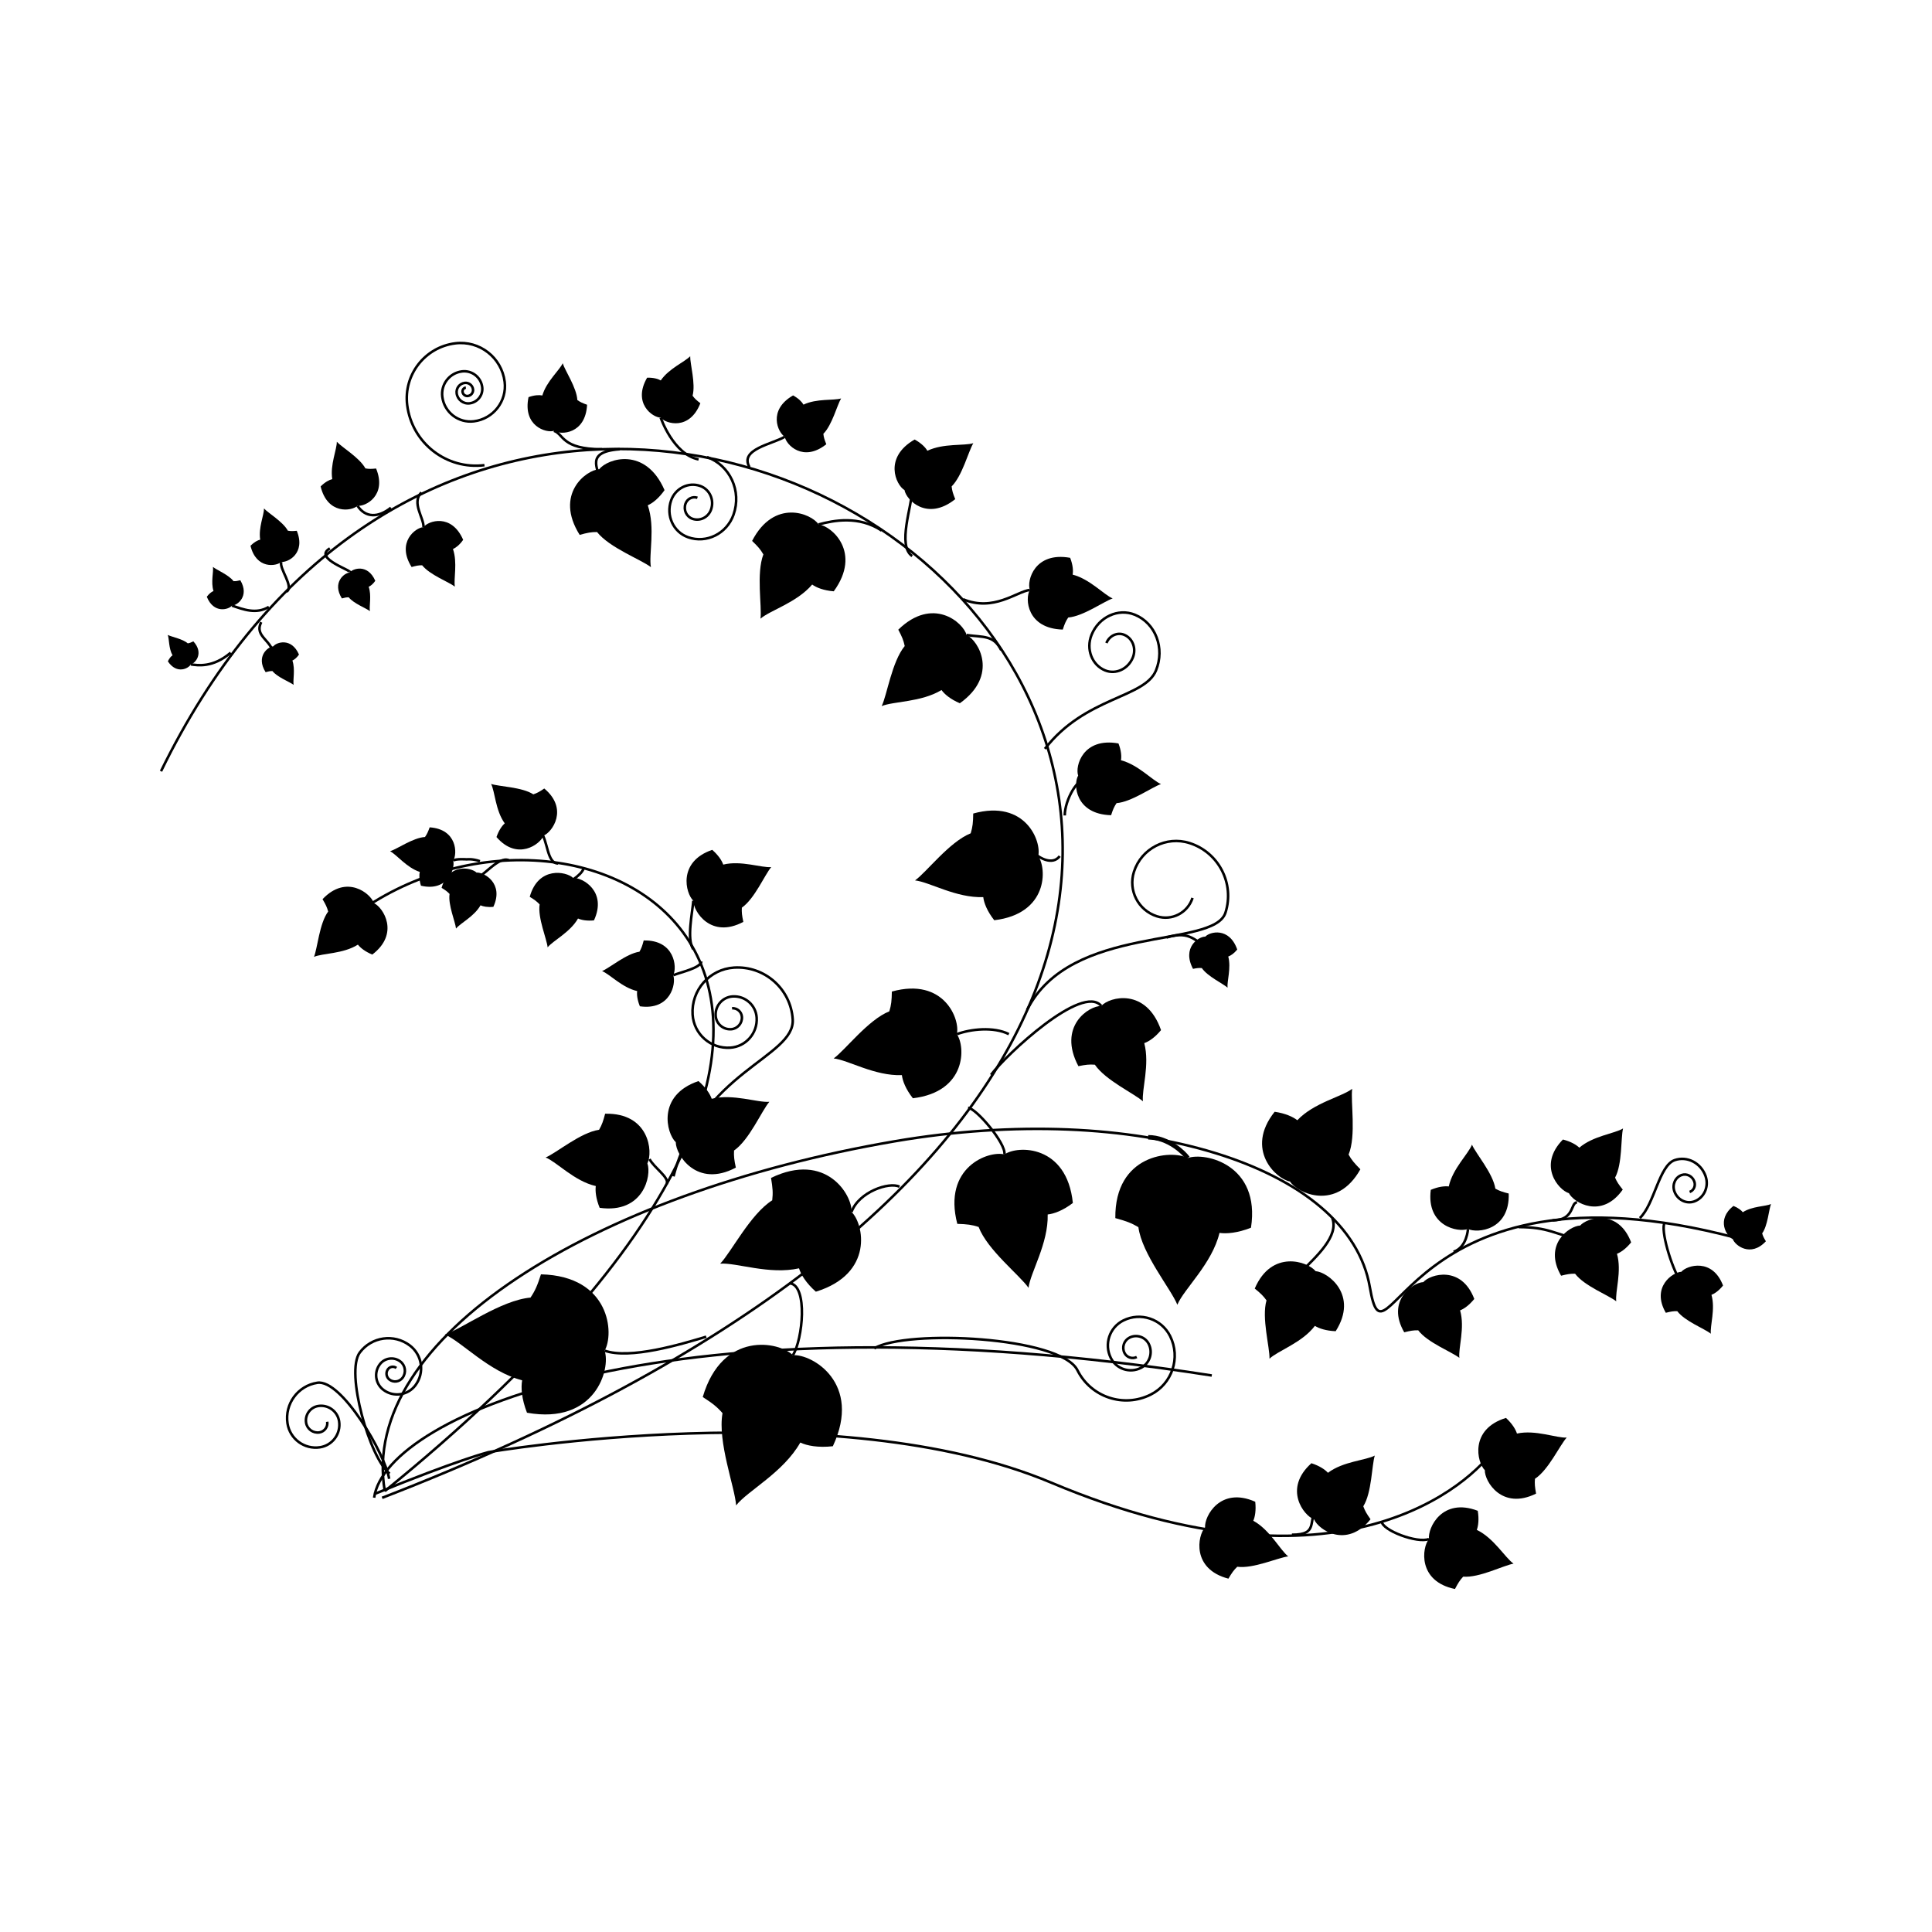 <svg:svg xmlns:dc="http://purl.org/dc/elements/1.1/" xmlns:ns2="http://web.resource.org/cc/" xmlns:rdf="http://www.w3.org/1999/02/22-rdf-syntax-ns#" xmlns:svg="http://www.w3.org/2000/svg" enable-background="new 0 0 360.254 277.729" height="430.198" id="Layer_1" version="1.1" viewBox="-35.596 -76.09 430.198 430.198" width="430.198" x="0px" y="0px" xml:space="preserve">
<svg:path d="m51.166 252.04c-4.38-3.293-9.938-22.594-6.645-26.974 2.634-3.505 7.611-4.21 11.115-1.575 2.804 2.106 3.368 6.089 1.26 8.892-1.686 2.242-4.87 2.694-7.113 1.008-1.794-1.349-2.156-3.896-0.806-5.69 1.078-1.436 3.117-1.725 4.552-0.646 1.148 0.863 1.379 2.493 0.516 3.642-0.69 0.92-1.995 1.104-2.913 0.413-0.735-0.553-0.883-1.596-0.331-2.331 0.442-0.587 1.277-0.706 1.864-0.265" fill="none" stroke="#000000" stroke-miterlimit="10" stroke-width=".566" />
<svg:g fill="none" stroke="#000000" stroke-miterlimit="10" stroke-width=".566">
	<svg:path d="m47.712 257.4c2.542-18.645 67.024-45.852 186.52-27.207" />
	<svg:path d="m159.07 224.15c7.208-4.28 41.5-2.624 45.25 4.873 2.999 5.998 10.292 8.43 16.29 5.431 4.798-2.399 6.744-8.234 4.344-13.032-1.919-3.839-6.587-5.395-10.426-3.476-3.071 1.536-4.316 5.27-2.78 8.341 1.229 2.457 4.216 3.453 6.672 2.225 1.965-0.983 2.762-3.373 1.78-5.338-0.787-1.573-2.698-2.21-4.271-1.424-1.258 0.629-1.767 2.158-1.138 3.416 0.503 1.007 1.727 1.414 2.733 0.911" />
</svg:g>
<svg:path d="m51.054 253.2c-0.829-5.417-10.568-22.217-15.984-21.389-4.333 0.663-7.309 4.714-6.646 9.048 0.531 3.467 3.771 5.847 7.237 5.316 2.774-0.425 4.678-3.018 4.254-5.79-0.339-2.219-2.414-3.743-4.632-3.403-1.774 0.272-2.993 1.931-2.723 3.706 0.218 1.42 1.545 2.395 2.965 2.178 1.136-0.174 1.917-1.235 1.742-2.372" fill="none" stroke="#000000" stroke-miterlimit="10" stroke-width=".566" />
<svg:g>
	<svg:g>
		<svg:path d="m99.03 224.66c2.177-3.671 1.317-16.616-14.171-16.996-0.79 2.458-1.266 3.595-2.329 5.18-6.532 0.569-15.217 6.917-19.066 8.225v0.001c3.777 1.605 9.757 8.261 17.205 10.197-0.291 1.604-0.127 4.124 1.078 7.215 15.251 2.725 18.682-9.787 17.283-13.819z" />
	</svg:g>
	<svg:g>
		<svg:path d="m140.96 225.68c-2.986-3.05-15.715-5.56-20.077 9.308 2.171 1.397 3.146 2.15 4.403 3.586-1.135 6.458 2.758 16.486 3.029 20.542h0.001c2.525-3.234 10.498-7.295 14.29-13.992 1.475 0.694 3.951 1.188 7.249 0.82 6.58-14.04-4.63-20.58-8.89-20.27z" />
	</svg:g>
	<svg:g>
		<svg:path d="m154.01 193.77c0.222-3.745-5.664-13.517-17.921-7.574 0.373 2.239 0.459 3.319 0.266 4.985-4.875 3.076-9.106 11.535-11.587 14.107v0.001c3.598-0.267 10.952 2.526 17.553 1.039 0.419 1.37 1.562 3.274 3.749 5.205 13.016-4.015 10.658-15.174 7.941-17.762v-0.01z" />
	</svg:g>
	<svg:g>
		<svg:path d="m188.06 180.97c-3.486-0.911-13.791 2.799-10.494 15.456 2.178 0.069 3.212 0.19 4.745 0.685 1.982 5.168 9.155 10.738 11.112 13.558h0.001c0.423-3.438 4.433-9.841 4.271-16.336 1.369-0.138 3.376-0.855 5.604-2.554-1.339-13.01-12.291-12.882-15.237-10.809z" />
	</svg:g>
	<svg:g>
		<svg:path d="m209.63 147.91c-2.765-0.062-9.805 4.535-5.099 13.405 1.64-0.334 2.433-0.427 3.666-0.329 2.396 3.509 8.742 6.398 10.704 8.157-0.293-2.644 1.567-8.136 0.295-12.959 0.998-0.346 2.37-1.237 3.733-2.9-3.31-9.49-11.46-7.45-13.3-5.38z" />
	</svg:g>
	<svg:g>
		<svg:path d="m204.48 96.604c-1.131 1.902-0.699 8.616 7.333 8.828 0.412-1.274 0.66-1.863 1.212-2.684 3.388-0.289 7.898-3.573 9.895-4.248-1.957-0.837-5.051-4.294-8.913-5.305 0.152-0.832 0.07-2.139-0.552-3.743-7.92-1.428-9.71 5.057-8.98 7.15z" />
	</svg:g>
	<svg:g>
		<svg:path d="m193.72 55.27c-1.131 1.901-0.699 8.615 7.333 8.827 0.412-1.274 0.66-1.863 1.212-2.684 3.388-0.289 7.898-3.573 9.896-4.247v-0.001c-1.958-0.836-5.052-4.293-8.913-5.305 0.152-0.831 0.07-2.138-0.552-3.742-7.91-1.428-9.7 5.058-8.98 7.152z" />
	</svg:g>
	<svg:g>
		<svg:path d="m165.81 33.03c0.36 2.184 5.018 7.039 11.296 2.024-0.506-1.239-0.696-1.85-0.802-2.833 2.404-2.404 3.737-7.822 4.83-9.625-2.036 0.621-6.629-0.027-10.234 1.688-0.419-0.734-1.324-1.681-2.833-2.507-6.98 4.004-4.17 10.118-2.27 11.253z" />
	</svg:g>
	<svg:g>
		<svg:path d="m139.15 21.167c0.295 1.788 4.107 5.762 9.247 1.658-0.414-1.016-0.569-1.515-0.656-2.319 1.968-1.969 3.059-6.403 3.953-7.879-1.667 0.509-5.427-0.023-8.377 1.381-0.344-0.601-1.084-1.376-2.32-2.052-5.69 3.277-3.39 8.281-1.84 9.211z" />
	</svg:g>
	<svg:g>
		<svg:path d="m111.52 16.904c1.152 1.398 6.443 2.924 8.831-3.205-0.868-0.67-1.252-1.024-1.731-1.677 0.715-2.69-0.566-7.073-0.533-8.799-1.186 1.276-4.706 2.702-6.553 5.397-0.599-0.348-1.628-0.646-3.036-0.611-3.29 5.696 1.21 8.871 3.02 8.895z" />
	</svg:g>
	<svg:g>
		<svg:path d="m87.746 19.843c1.532 0.968 7.035 0.76 7.384-5.808-1.034-0.365-1.51-0.581-2.169-1.051-0.162-2.779-2.751-6.541-3.259-8.189-0.727 1.583-3.624 4.039-4.535 7.177-0.678-0.143-1.749-0.104-3.075 0.37-1.342 6.437 3.925 8.045 5.654 7.501z" />
	</svg:g>
	<svg:g>
		<svg:path d="m44.011 36.532c1.775 0.217 6.599-2.293 4.137-8.301-1.077 0.11-1.593 0.119-2.379-0.022-1.318-2.411-5.217-4.675-6.367-5.932 0.02 1.72-1.528 5.135-1.016 8.32-0.665 0.158-1.605 0.646-2.588 1.629 1.521 6.312 6.901 5.521 8.213 4.306z" />
	</svg:g>
	<svg:g>
		<svg:path d="m27.036 49.024c1.481 0.181 5.505-1.912 3.451-6.925-0.898 0.092-1.329 0.099-1.985-0.019-1.1-2.012-4.353-3.9-5.312-4.949 0.016 1.436-1.274 4.284-0.848 6.941-0.555 0.133-1.339 0.539-2.159 1.359 1.269 5.266 5.757 4.608 6.853 3.593z" />
	</svg:g>
	<svg:g>
		<svg:path d="m6.892 71.845c0.968-0.228 3.004-2.459 0.57-5.122-0.541 0.263-0.808 0.366-1.246 0.443-1.149-1.006-3.616-1.44-4.457-1.876 0.339 0.894 0.186 2.971 1.062 4.535-0.316 0.21-0.714 0.645-1.039 1.345 2.002 3.002 4.658 1.559 5.11 0.675z" />
	</svg:g>
	<svg:g>
		<svg:path d="m16.058 58.76c1.146-0.026 3.973-2.062 1.857-5.646-0.672 0.17-0.999 0.223-1.511 0.206-1.059-1.407-3.741-2.483-4.586-3.174 0.171 1.089-0.495 3.398 0.124 5.37-0.407 0.162-0.958 0.558-1.49 1.272 1.548 3.861 4.886 2.863 5.606 1.972z" />
	</svg:g>
	<svg:g>
		<svg:path d="m232.78 132.47c-1.48-0.034-5.249 2.427-2.729 7.175 0.878-0.179 1.303-0.229 1.962-0.176 1.283 1.878 4.68 3.425 5.73 4.366-0.157-1.415 0.839-4.355 0.158-6.937 0.535-0.186 1.269-0.663 1.999-1.553-1.77-5.07-6.13-3.98-7.12-2.87z" />
	</svg:g>
	<svg:g>
		<svg:path d="m177.46 154.19c0.793-3.241-2.793-12.731-14.467-9.492-0.033 2.019-0.129 2.977-0.564 4.404-4.757 1.911-9.811 8.635-12.393 10.489 3.191 0.343 9.177 3.961 15.19 3.716 0.148 1.266 0.842 3.114 2.447 5.152 12.02-1.43 11.74-11.57 9.78-14.27z" />
	</svg:g>
	<svg:g>
		<svg:path d="m195.58 114.55c0.793-3.241-2.793-12.73-14.467-9.492-0.032 2.019-0.129 2.977-0.564 4.403-4.757 1.911-9.811 8.636-12.393 10.489v0.001c3.191 0.342 9.178 3.961 15.19 3.716 0.147 1.266 0.842 3.114 2.446 5.152 12.02-1.43 11.74-11.57 9.78-14.27z" />
	</svg:g>
	<svg:g>
		<svg:path d="m179.64 65.312c-0.764-2.843-7.566-8.657-15.217-1.194 0.832 1.573 1.164 2.356 1.434 3.645-2.866 3.498-3.918 10.843-5.127 13.373 2.612-1.09 8.778-0.834 13.323-3.577 0.652 0.916 1.974 2.05 4.081 2.944 8.7-6.216 4.18-13.938 1.52-15.191z" />
	</svg:g>
	<svg:g>
		<svg:path d="m146.69 40.687c-1.622-2.456-9.912-5.826-14.816 3.669 1.287 1.231 1.849 1.869 2.511 3.006-1.616 4.225-0.295 11.526-0.644 14.309 2.135-1.859 8.066-3.562 11.512-7.601 0.908 0.664 2.52 1.322 4.802 1.507 6.29-8.641-0.43-14.542-3.36-14.89z" />
	</svg:g>
	<svg:g>
		<svg:path d="m97.844 28.388c-2.94 0.149-10.053 5.58-4.364 14.627 1.714-0.483 2.549-0.644 3.865-0.637 2.818 3.537 9.779 6.108 11.999 7.821-0.518-2.783 1.027-8.758-0.701-13.777 1.033-0.445 2.419-1.499 3.736-3.371-4.25-9.804-12.751-7.005-14.536-4.663z" />
	</svg:g>
	<svg:g>
		<svg:path d="m58.707 41.284c-1.786 0.091-6.107 3.39-2.651 8.885 1.041-0.293 1.548-0.391 2.347-0.387 1.712 2.149 5.94 3.711 7.289 4.752-0.314-1.691 0.624-5.32-0.426-8.37 0.627-0.271 1.47-0.91 2.27-2.047-2.582-5.956-7.745-4.256-8.829-2.833z" />
	</svg:g>
	<svg:g>
		<svg:path d="m42.249 51.407c-1.157 0.059-3.956 2.195-1.717 5.755 0.674-0.19 1.003-0.253 1.521-0.251 1.109 1.393 3.848 2.404 4.721 3.078-0.203-1.095 0.404-3.446-0.275-5.421 0.406-0.176 0.952-0.59 1.47-1.326-1.673-3.858-5.017-2.757-5.72-1.835z" />
	</svg:g>
	<svg:g>
		<svg:path d="m25.262 67.828c-1.157 0.059-3.956 2.195-1.717 5.755 0.674-0.189 1.003-0.253 1.521-0.25 1.109 1.392 3.848 2.403 4.721 3.077-0.203-1.095 0.404-3.446-0.275-5.421 0.406-0.176 0.952-0.59 1.47-1.326-1.673-3.857-5.018-2.757-5.72-1.835z" />
	</svg:g>
	<svg:path d="m49.495 257.43c323.58-125.21 42.206-348.9-49.241-161.79" fill="none" stroke="#000000" stroke-miterlimit="10" stroke-width=".566" />
	<svg:path d="m121.84 25.697c5.12 1.812 7.758 7.554 5.893 12.827-1.492 4.219-6.022 6.464-10.118 5.015-3.277-1.158-4.965-4.834-3.772-8.209 0.955-2.7 3.854-4.137 6.475-3.21 2.098 0.742 3.178 3.095 2.414 5.255-0.611 1.728-2.466 2.646-4.144 2.053-1.341-0.474-2.034-1.979-1.545-3.361 0.391-1.105 1.579-1.694 2.652-1.314" fill="none" stroke="#000000" stroke-miterlimit="10" stroke-width=".566" />
	<svg:path d="m197.07 90.651c9.026-11.656 22.219-11.26 24.741-17.466 2.018-4.967-0.096-10.515-4.722-12.395-3.7-1.504-8.008 0.498-9.623 4.471-1.291 3.177 0.063 6.729 3.022 7.932 2.368 0.962 5.125-0.318 6.159-2.861 0.826-2.033-0.041-4.307-1.935-5.076-1.516-0.615-3.28 0.204-3.941 1.831" fill="none" stroke="#000000" stroke-miterlimit="10" stroke-width=".566" />
	<svg:path d="m72.278 27.487c-8.441 1.06-16.143-4.924-17.202-13.364-0.848-6.753 3.939-12.914 10.692-13.762 5.402-0.679 10.331 3.151 11.01 8.554 0.542 4.321-2.521 8.265-6.843 8.807-3.458 0.435-6.612-2.017-7.046-5.474-0.347-2.767 1.614-5.29 4.38-5.637 2.212-0.278 4.231 1.291 4.509 3.503 0.222 1.771-1.033 3.386-2.803 3.607-1.416 0.178-2.708-0.826-2.886-2.242-0.143-1.133 0.661-2.166 1.794-2.309 0.906-0.113 1.733 0.528 1.847 1.436 0.091 0.725-0.423 1.386-1.148 1.478-0.58 0.072-1.109-0.339-1.182-0.919-0.058-0.464 0.271-0.887 0.734-0.945" fill="none" stroke="#000000" stroke-miterlimit="10" stroke-width=".566" />
	<svg:path d="m193.12 148.75c9.733-19.25 41.566-13.517 44.157-21.619 2.073-6.482-1.501-13.417-7.983-15.49-5.186-1.659-10.734 1.201-12.393 6.387-1.327 4.148 0.961 8.587 5.11 9.913 3.319 1.062 6.87-0.768 7.931-4.088" fill="none" stroke="#000000" stroke-miterlimit="10" stroke-width=".566" />
	<svg:path d="m99.03 224.66c5.64 1.994 16.965-1.404 22.627-3.103" fill="none" stroke="#000000" stroke-miterlimit="10" stroke-width=".566" />
	<svg:path d="m140.96 225.68c2.209-3.551 3.342-15.441-0.622-16.008" fill="none" stroke="#000000" stroke-miterlimit="10" stroke-width=".566" />
	<svg:path d="m154.01 193.77c1.621-4.482 8.415-6.748 10.68-5.615" fill="none" stroke="#000000" stroke-miterlimit="10" stroke-width=".566" />
	<svg:path d="m188.06 180.97c0.409-2.446-6.386-10.374-8.085-10.374" fill="none" stroke="#000000" stroke-miterlimit="10" stroke-width=".566" />
	<svg:path d="m177.46 154.19c3.091-1.143 8.187-1.709 11.584-0.011" fill="none" stroke="#000000" stroke-miterlimit="10" stroke-width=".566" />
	<svg:path d="m209.63 147.91c-4.17-5.054-21.157 10.801-24.555 15.331" fill="none" stroke="#000000" stroke-miterlimit="10" stroke-width=".566" />
	<svg:path d="m233.77 134.93c-3.397-1.133-3.964-3.964-9.626-2.265" fill="none" stroke="#000000" stroke-miterlimit="10" stroke-width=".566" />
	<svg:path d="m194.14 116.81l1.439-2.254s3.091 2.254 4.79-0.011" fill="none" stroke="#000000" stroke-miterlimit="10" stroke-width=".566" />
	<svg:path d="m206.59 97.555c-2.118-0.95-5.096 4.53-5.096 7.928" fill="none" stroke="#000000" stroke-miterlimit="10" stroke-width=".566" />
	<svg:path d="m193.72 55.27c-2.978 0.384-8.075 4.914-14.87 2.082" fill="none" stroke="#000000" stroke-miterlimit="10" stroke-width=".566" />
	<svg:path d="m179.64 65.312c3.738 0.534 6.003-0.032 7.702 3.365" fill="none" stroke="#000000" stroke-miterlimit="10" stroke-width=".566" />
	<svg:path d="m146.69 40.687c3.277-0.888 8.939-2.021 14.036 1.377" fill="none" stroke="#000000" stroke-miterlimit="10" stroke-width=".566" />
	<svg:path d="m167.52 33.004c0 3.397-3.398 12.457 0 14.722" fill="none" stroke="#000000" stroke-miterlimit="10" stroke-width=".566" />
	<svg:path d="m139.15 21.167c-2.774 1.645-10.135 2.776-7.87 6.74" fill="none" stroke="#000000" stroke-miterlimit="10" stroke-width=".566" />
	<svg:path d="m111.52 16.904s2.775 8.172 8.438 9.305" fill="none" stroke="#000000" stroke-miterlimit="10" stroke-width=".566" />
	<svg:path d="m87.745 19.842c2.203 0.704 1.636 4.102 10.696 4.102" fill="none" stroke="#000000" stroke-miterlimit="10" stroke-width=".566" />
	<svg:path d="m97.875 30.739c-0.031-2.352-3.397-6.229 4.53-6.796" fill="none" stroke="#000000" stroke-miterlimit="10" stroke-width=".566" />
	<svg:path d="m44.011 36.532c1.77 2.7 4.602 2.7 7.433 0.436" fill="none" stroke="#000000" stroke-miterlimit="10" stroke-width=".566" />
	<svg:path d="m58.707 41.284c0.098-2.052-2.733-5.449-0.468-7.714" fill="none" stroke="#000000" stroke-miterlimit="10" stroke-width=".566" />
	<svg:path d="m27.035 49.024c-0.506 1.532 2.892 5.496 1.193 6.629" fill="none" stroke="#000000" stroke-miterlimit="10" stroke-width=".566" />
	<svg:path d="m42.249 51.407c1.267-0.284-8.359-3.115-4.395-5.38" fill="none" stroke="#000000" stroke-miterlimit="10" stroke-width=".566" />
	<svg:path d="m16.058 58.76c2.543 0.857 5.375 1.989 8.206 0.291" fill="none" stroke="#000000" stroke-miterlimit="10" stroke-width=".566" />
	<svg:path d="m25.396 70.376c0-3.964-4.53-4.53-2.831-7.928" fill="none" stroke="#000000" stroke-miterlimit="10" stroke-width=".566" />
	<svg:path d="m6.891 71.845c1.519 0.229 4.916 0.796 8.879-2.602" fill="none" stroke="#000000" stroke-miterlimit="10" stroke-width=".566" />
</svg:g>
<svg:g>
	<svg:g>
		<svg:path d="m47.659 125c-0.714-2.143-6.092-6.516-11.435-0.871 0.702 1.187 0.988 1.776 1.255 2.748-1.966 2.645-2.383 8.188-3.16 10.1h0.001c1.897-0.828 6.52-0.647 9.779-2.727 0.533 0.69 1.579 1.543 3.198 2.214 6.186-4.7 2.417-10.52 0.362-11.46z" />
	</svg:g>
	<svg:g>
		<svg:path d="m65.323 115.56c0.949-1.519 0.903-7.014-5.245-7.426-0.371 1.027-0.586 1.501-1.044 2.154-2.61 0.136-6.208 2.683-7.767 3.173v0.001c1.465 0.741 3.69 3.655 6.606 4.597-0.152 0.674-0.145 1.744 0.264 3.072 6 1.41 7.65-3.83 7.186-5.56z" />
	</svg:g>
	<svg:g>
		<svg:path d="m85.446 109.98c1.917-0.772 5.609-5.93 0.152-10.494-1.043 0.708-1.566 1.003-2.438 1.302-2.526-1.647-7.613-1.717-9.403-2.318 0.863 1.688 0.958 5.919 3.04 8.779-0.6 0.525-1.32 1.528-1.842 3.045 4.646 5.38 9.747 1.61 10.491-0.32z" />
	</svg:g>
	<svg:g>
		<svg:path d="m70.52 118.21c-1.21-1.154-6.247-2.151-7.786 3.396 0.871 0.533 1.264 0.82 1.775 1.362-0.37 2.414 1.28 6.187 1.435 7.706h0.001c0.955-1.2 4.042-2.686 5.454-5.176 0.587 0.266 1.568 0.462 2.86 0.339 2.416-5.23-2.069-7.73-3.739-7.63z" />
	</svg:g>
	<svg:g>
		<svg:path d="m92.02 119.39c-1.501-1.433-7.75-2.668-9.659 4.215 1.081 0.661 1.567 1.017 2.202 1.689-0.458 2.994 1.589 7.675 1.781 9.561h0.001c1.184-1.489 5.014-3.332 6.767-6.422 0.729 0.331 1.945 0.573 3.549 0.421 2.996-6.48-2.567-9.58-4.641-9.46z" />
	</svg:g>
	<svg:g>
		<svg:path d="m108.56 182.96c1.291-2.552 0.427-11.284-9.411-11.057-0.441 1.689-0.716 2.473-1.351 3.578-4.131 0.591-9.487 5.158-11.897 6.164l0.001 0.001c2.437 0.967 6.395 5.283 11.168 6.361-0.145 1.093 0.021 2.794 0.862 4.847 9.746 1.366 11.615-7.207 10.628-9.893z" />
	</svg:g>
	<svg:g>
		<svg:path d="m114.32 141.06c0.903-1.785 0.298-7.896-6.584-7.736-0.309 1.183-0.501 1.73-0.945 2.504-2.891 0.413-6.638 3.609-8.324 4.312v0.001c1.705 0.677 4.474 3.696 7.814 4.45-0.101 0.766 0.015 1.954 0.604 3.392 6.81 0.97 8.12-5.03 7.43-6.91z" />
	</svg:g>
	<svg:g>
		<svg:path d="m114.88 178.25c-0.007 2.859 4.687 10.274 13.374 5.652-0.364-1.707-0.47-2.53-0.399-3.804 3.426-2.383 6.16-8.869 7.862-10.851h-0.001c-2.611 0.23-8.086-1.85-12.835-0.668-0.362-1.042-1.274-2.486-2.947-3.944-9.321 3.156-7.141 11.656-5.054 13.612z" />
	</svg:g>
	<svg:g>
		<svg:path d="m118.79 124.48c-0.006 2.38 3.902 8.554 11.133 4.705-0.303-1.421-0.391-2.106-0.332-3.166 2.852-1.983 5.128-7.384 6.544-9.032v-0.001c-2.174 0.191-6.732-1.539-10.686-0.556-0.301-0.867-1.06-2.07-2.453-3.283-7.75 2.64-5.94 9.71-4.2 11.34z" />
	</svg:g>
	<svg:path d="m45.25 126.31c51.545-35.18 143.74 16.807 4.834 129.62" fill="none" stroke="#000000" stroke-miterlimit="10" stroke-width=".566" />
	<svg:path d="m114.37 185.85c6.085-23.411 27.083-26.474 26.547-34.963-0.429-6.793-6.284-11.95-13.075-11.521-5.434 0.344-9.56 5.026-9.217 10.461 0.274 4.347 4.021 7.647 8.368 7.373 3.478-0.22 6.119-3.218 5.898-6.695-0.175-2.781-2.574-4.895-5.355-4.718-2.226 0.14-3.916 2.059-3.775 4.284 0.112 1.78 1.647 3.133 3.427 3.021 1.425-0.091 2.507-1.318 2.417-2.742-0.072-1.141-1.054-2.005-2.194-1.934" fill="none" stroke="#000000" stroke-miterlimit="10" stroke-width=".566" />
	<svg:path d="m65.323 115.56c0.435-0.48 3.001-0.297 3.001-0.297s1.284-0.184 2.938 0.413" fill="none" stroke="#000000" stroke-miterlimit="10" stroke-width=".566" />
	<svg:path d="m69.975 119.85c2.2-0.918 5.501-5.318 7.702-4.401" fill="none" stroke="#000000" stroke-miterlimit="10" stroke-width=".566" />
	<svg:path d="m84.645 108.84c1.833 2.2 1.467 7.335 4.034 7.335" fill="none" stroke="#000000" stroke-miterlimit="10" stroke-width=".566" />
	<svg:path d="m89.229 121.5c1.467-0.917 4.584-2.567 5.135-4.217" fill="none" stroke="#000000" stroke-miterlimit="10" stroke-width=".566" />
	<svg:path d="m114.32 141.06c1.682-0.68 6.083-1.596 6.266-3.063" fill="none" stroke="#000000" stroke-miterlimit="10" stroke-width=".566" />
	<svg:path d="m118.79 124.48c-0.221 2.699-1.504 8.566-0.038 10.768" fill="none" stroke="#000000" stroke-miterlimit="10" stroke-width=".566" />
	<svg:path d="m109.03 182.01c1.1 2.018 4.401 4.034 3.851 5.501" fill="none" stroke="#000000" stroke-miterlimit="10" stroke-width=".566" />
</svg:g>
<svg:g>
	<svg:path d="m254.07 207.15c3.5-3.5 8.5-8 7-12" fill="none" stroke="#000000" stroke-miterlimit="10" stroke-width=".566" />
	<svg:g>
		<svg:g>
			<svg:g>
				<svg:path d="m350.24 199.82c0.474 1.375 3.967 4.156 7.371 0.484-0.459-0.76-0.648-1.137-0.827-1.761 1.249-1.717 1.48-5.29 1.968-6.526-1.217 0.546-4.195 0.461-6.28 1.821-0.348-0.44-1.027-0.983-2.075-1.404-3.95 3.08-1.49 6.8-0.16 7.39z" />
			</svg:g>
			<svg:g>
				<svg:path d="m338.8 207.1c-1.922 0.065-6.79 3.402-3.469 9.128 1.138-0.287 1.688-0.379 2.546-0.363 1.686 2.244 6.113 3.922 7.486 5.017-0.218-1.749 1.043-5.48 0.132-8.644 0.692-0.269 1.641-0.917 2.579-2.078-2.36-6.2-8.02-4.52-9.28-3.07z" />
			</svg:g>
			<svg:g>
				<svg:path d="m316.26 196.8c-2.353 0.08-8.312 4.165-4.247 11.174 1.393-0.352 2.067-0.465 3.116-0.444 2.063 2.747 7.482 4.8 9.163 6.141v-0.001c-0.268-2.142 1.277-6.709 0.162-10.58 0.847-0.328 2.008-1.122 3.157-2.543-2.88-7.57-9.8-5.53-11.35-3.75z" />
			</svg:g>
			<svg:g>
				<svg:path d="m281.33 209.4c-2.353 0.081-8.312 4.165-4.247 11.174 1.393-0.352 2.066-0.464 3.116-0.444 2.063 2.747 7.482 4.8 9.163 6.141v-0.001c-0.268-2.142 1.277-6.708 0.162-10.58 0.847-0.329 2.008-1.122 3.157-2.543-2.88-7.57-9.81-5.52-11.35-3.75z" />
			</svg:g>
			<svg:g>
				<svg:path d="m313.75 189.59c1.059 2.118 7.289 5.855 11.993-0.796-0.904-1.126-1.29-1.695-1.711-2.663 1.647-3.037 1.255-8.851 1.776-10.948-1.845 1.141-6.668 1.642-9.74 4.282-0.656-0.636-1.868-1.365-3.647-1.82-5.71 5.81-0.94 11.28 1.33 11.95z" />
			</svg:g>
			<svg:g>
				<svg:path d="m291.28 197.56c2.125 1.046 9.346 0.253 9.069-7.889-1.401-0.35-2.053-0.569-2.974-1.086-0.525-3.415-4.354-7.807-5.208-9.793-0.779 2.025-4.316 5.341-5.166 9.303-0.907-0.11-2.313 0.041-4.005 0.756-1.04 8.09 6.07 9.56 8.28 8.71z" />
			</svg:g>
			<svg:g>
				<svg:path d="m228.88 181.77c-3.659-1.909-16.275-0.824-16.127 13.376 2.428 0.666 3.554 1.076 5.137 2.015 0.775 5.971 7.267 13.782 8.673 17.278h0.001c1.441-3.497 7.742-9.13 9.384-15.999 1.576 0.229 4.032 0.022 7.012-1.153 2.16-14.04-10.18-16.89-14.07-15.52z" />
			</svg:g>
			<svg:g>
				<svg:path d="m257.35 206.96c-1.737-2.166-9.8-4.912-13.552 3.873 1.314 1.067 1.897 1.625 2.619 2.631-1.139 3.888 0.745 10.455 0.665 12.989 1.834-1.764 7.239-3.527 10.109-7.313 0.909 0.568 2.478 1.105 4.63 1.188 5.13-8.06-1.7-13.16-4.47-13.37z" />
			</svg:g>
			<svg:g>
				<svg:path d="m251.65 187c1.69 2.639 10.411 6.682 15.668-2.729-1.347-1.354-1.935-2.05-2.624-3.265 1.742-4.227 0.411-11.82 0.803-14.653v-0.001c-2.269 1.761-8.543 3.095-12.215 7-0.952-0.745-2.648-1.535-5.054-1.884-6.71 8.43 0.34 14.97 3.42 15.53z" />
			</svg:g>
			<svg:path d="m50.084 255.94c-5.822-33.945 46.216-66.354 113.48-77.889 53.809-9.229 101.21 5.306 105.86 32.462 3.725 21.724 7.398-30.584 81.521-10.988" fill="none" stroke="#000000" stroke-miterlimit="10" stroke-width=".566" />
			<svg:path d="m329.55 195.13c3.255-3.093 4.274-11.677 7.747-12.89 2.779-0.97 5.86 0.62 6.883 3.551 0.818 2.346-0.321 4.875-2.543 5.65-1.778 0.62-3.751-0.397-4.405-2.272-0.523-1.501 0.205-3.12 1.628-3.616 1.138-0.396 2.4 0.254 2.819 1.455 0.335 0.96-0.131 1.996-1.042 2.314" fill="none" stroke="#000000" stroke-miterlimit="10" stroke-width=".566" />
		</svg:g>
		<svg:path d="m228.88 181.77c-0.807-1.122-4.307-4.622-8.807-4.622" fill="none" stroke="#000000" stroke-miterlimit="10" />
	</svg:g>
	<svg:path d="m291.28 197.56s-0.21 4.086-3.21 5.086" fill="none" stroke="#000000" stroke-miterlimit="10" stroke-width=".566" />
	<svg:path d="m315.57 191.65c-1.5 0-0.5 4-5.5 4" fill="none" stroke="#000000" stroke-miterlimit="10" stroke-width=".566" />
	<svg:path d="m316.57 200.15c-6-1.5-7.5-3-14-3" fill="none" stroke="#000000" stroke-miterlimit="10" stroke-width=".566" />
	<svg:path d="m338.57 209.15c-2-3-4.5-11.5-3.5-13" fill="none" stroke="#000000" stroke-miterlimit="10" stroke-width=".566" />
</svg:g>
<svg:g>
	<svg:g>
		<svg:path d="m232.73 264.01c-1.677 1.816-3.028 9.28 5.204 11.421 0.767-1.299 1.18-1.886 1.97-2.654 3.574 0.488 9.108-2.04 11.349-2.305v-0.001c-1.796-1.381-4.064-5.907-7.778-7.934 0.379-0.875 0.645-2.328 0.433-4.233-7.77-3.46-11.35 3.22-11.17 5.69z" />
	</svg:g>
	<svg:g>
		<svg:path d="m282.59 266.6c-1.581 1.901-2.541 9.426 5.792 11.134 0.697-1.337 1.08-1.944 1.829-2.753 3.595 0.301 8.989-2.512 11.214-2.894v-0.001c-1.865-1.286-4.367-5.688-8.181-7.517 0.333-0.895 0.523-2.358 0.211-4.251-7.94-3.04-11.17 3.82-10.86 6.28z" />
	</svg:g>
	<svg:g>
		<svg:path d="m257.03 262.26c0.967 2.276 7.218 6.571 12.55-0.056-0.87-1.232-1.235-1.851-1.611-2.887 1.913-3.059 1.879-9.143 2.558-11.295-1.997 1.069-7.055 1.28-10.427 3.835-0.642-0.706-1.858-1.544-3.684-2.133-6.34 5.67-1.72 11.68 0.61 12.53z" />
	</svg:g>
	<svg:g>
		<svg:path d="m295.03 251.27c-0.078 2.471 3.791 8.995 11.414 5.22-0.272-1.483-0.344-2.198-0.25-3.296 3.021-1.973 5.545-7.508 7.065-9.177v-0.001c-2.262 0.133-6.94-1.8-11.074-0.898-0.287-0.91-1.038-2.182-2.447-3.483-8.14 2.5-6.47 9.9-4.71 11.64z" />
	</svg:g>
	<svg:path d="m47.745 256.59c18.628-7.627 25.403-9.322 25.403-9.322s77.481-13.375 125.32 6.779c64.728 27.27 93.728-0.034 98.808-7.661" fill="none" stroke="#000000" stroke-miterlimit="10" stroke-width=".566" />
	<svg:path d="m257.57 259.65c-2 3 0.5 6-5.5 6" fill="none" stroke="#000000" stroke-miterlimit="10" stroke-width=".566" />
	<svg:path d="m282.59 266.6c-2.517 1.056-10.517-1.944-10.517-3.944" fill="none" stroke="#000000" stroke-miterlimit="10" stroke-width=".566" />
</svg:g>
</svg:svg>
